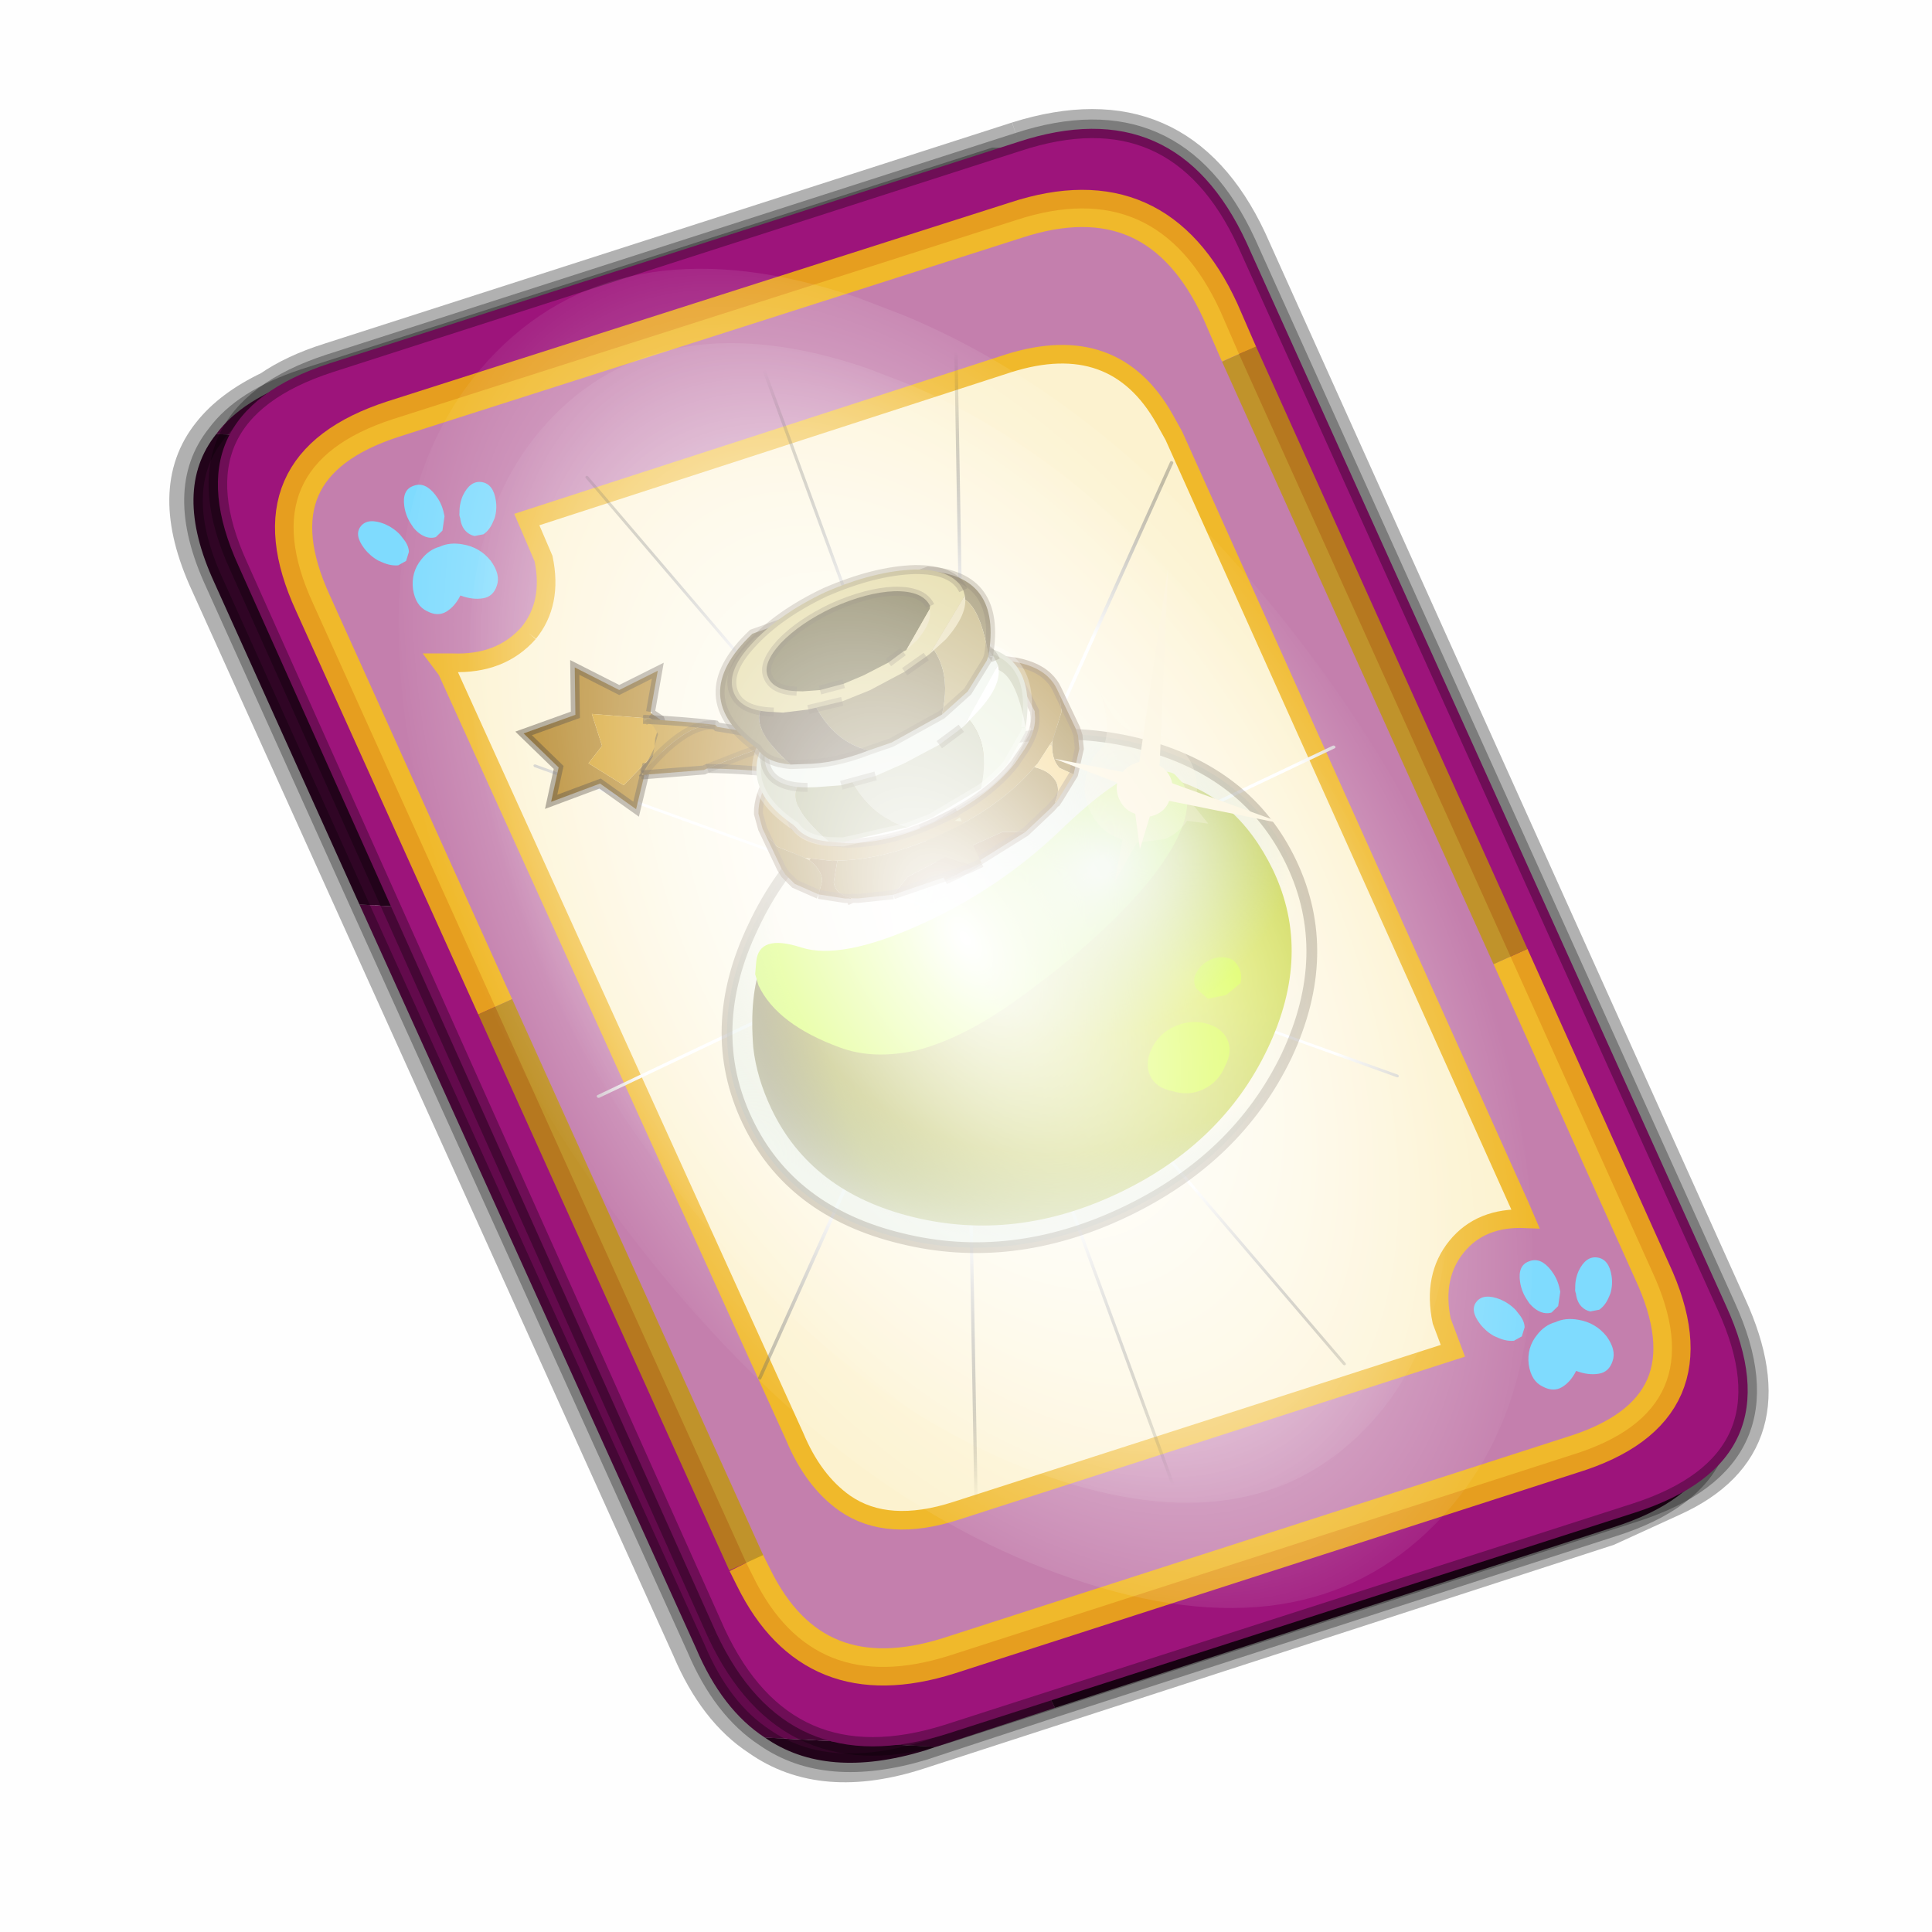 <?xml version='1.0' encoding='UTF-8'?>
<svg xmlns:xlink="http://www.w3.org/1999/xlink" xmlns="http://www.w3.org/2000/svg" version="1.1" width="60px" height="60px" viewBox="0.0 0.0 60.0 60.0"><defs><g id="c1"><path fill="#000000" fill-opacity="0.004" d="M0.0 0.0 L60.0 0.0 60.0 60.0 0.0 60.0 0.0 0.0"/></g><g id="c2"><path fill="none" stroke="#000000" stroke-width="1.0" stroke-opacity="0.302" d="M22.3 0.35 Q26.6 -1.0 28.5 3.05 L41.4 31.7 Q43.1 35.4 39.9 36.85 L38.15 37.65 19.65 43.65 Q17.05 44.5 15.35 43.3 14.2 42.55 13.5 40.9 L0.55 12.25 Q-0.6 9.75 0.6 8.25 1.15 7.55 2.2 7.05 2.85 6.6 3.8 6.3 L22.3 0.35"/><path fill="#300525" stroke="none" d="M25.55 0.9 Q26.9 1.6 27.8 3.55 L40.7 32.15 Q42.6 36.3 38.3 37.65 L23.3 42.5 13.15 21.4 4.6 20.9 0.7 12.25 Q-0.45 9.75 0.75 8.25 L29.8 9.75 25.55 0.9 M20.1 43.55 L19.8 43.65 Q17.15 44.45 15.5 43.3 L20.1 43.55"/><path fill="#630a4c" stroke="none" d="M23.3 42.5 L20.1 43.55 15.5 43.3 Q14.35 42.55 13.65 40.9 L4.6 20.9 13.15 21.4 23.3 42.5 M0.75 8.25 Q1.45 7.3 3.1 6.75 L21.65 0.8 25.55 0.9 29.8 9.75 0.75 8.25"/><path fill="none" stroke="#000000" stroke-width="0.5" stroke-opacity="0.302" d="M25.55 0.9 Q26.9 1.6 27.8 3.55 L40.7 32.15 Q42.6 36.3 38.3 37.65 L23.3 42.5 20.1 43.55 19.8 43.65 Q17.15 44.45 15.5 43.3 14.35 42.55 13.65 40.9 L4.6 20.9 0.7 12.25 Q-0.45 9.75 0.75 8.25 1.45 7.3 3.1 6.75 L21.65 0.8 25.55 0.9"/><path fill="#9d147b" stroke="none" d="M14.2 40.5 L1.35 11.8 Q-0.5 7.75 3.8 6.35 L22.3 0.4 Q26.55 -1.0 28.45 3.1 L41.35 31.7 Q43.25 35.85 38.9 37.25 L20.4 43.2 Q16.1 44.55 14.2 40.5"/><path fill="none" stroke="#000000" stroke-width="0.5" stroke-opacity="0.302" d="M14.2 40.5 L1.35 11.8 Q-0.5 7.75 3.8 6.35 L22.3 0.4 Q26.55 -1.0 28.45 3.1 L41.35 31.7 Q43.25 35.85 38.9 37.25 L20.4 43.2 Q16.1 44.55 14.2 40.5"/><path fill="#fcf2cf" stroke="none" d="M9.15 13.6 Q9.8 12.8 9.55 11.6 L9.1 10.55 22.05 6.35 Q24.9 5.45 26.25 7.85 L26.5 8.3 35.8 29.0 35.95 29.35 Q34.75 29.3 34.1 30.1 33.45 30.9 33.7 32.1 L34.0 32.9 20.65 37.2 Q18.8 37.8 17.65 37.0 16.8 36.4 16.3 35.2 L6.95 14.6 6.8 14.4 7.1 14.4 Q8.4 14.45 9.15 13.6"/><path fill="#c47fad" stroke="none" d="M8.25 23.65 L3.35 12.8 Q1.65 9.1 5.5 7.85 L22.25 2.5 Q26.05 1.25 27.75 4.95 L28.25 6.1 35.55 22.3 39.35 30.75 Q41.1 34.5 37.2 35.7 L20.45 41.1 Q16.8 42.25 15.2 39.0 L15.0 38.6 8.25 23.65 M9.15 13.6 Q8.4 14.45 7.1 14.4 L6.8 14.4 6.95 14.6 16.3 35.2 Q16.8 36.4 17.65 37.0 18.8 37.8 20.65 37.2 L34.0 32.9 33.7 32.1 Q33.45 30.9 34.1 30.1 34.75 29.3 35.95 29.35 L35.8 29.0 26.5 8.3 26.25 7.85 Q24.9 5.45 22.05 6.35 L9.1 10.55 9.55 11.6 Q9.8 12.8 9.15 13.6"/><path fill="none" stroke="#ffcc00" stroke-width="1.0" stroke-opacity="0.749" d="M8.25 23.65 L3.35 12.8 Q1.65 9.1 5.5 7.85 L22.25 2.5 Q26.05 1.25 27.75 4.95 L28.25 6.1 M35.55 22.3 L39.35 30.75 Q41.1 34.5 37.2 35.7 L20.45 41.1 Q16.8 42.25 15.2 39.0 L15.0 38.6"/><path fill="none" stroke="#bf9900" stroke-width="1.0" stroke-opacity="0.749" d="M28.25 6.1 L35.55 22.3 M15.0 38.6 L8.25 23.65"/><path fill="none" stroke="#f0b92b" stroke-width="0.5" d="M9.15 13.6 Q9.8 12.8 9.55 11.6 L9.1 10.55 22.05 6.35 Q24.9 5.45 26.25 7.85 L26.5 8.3 35.8 29.0 35.95 29.35 Q34.75 29.3 34.1 30.1 33.45 30.9 33.7 32.1 L34.0 32.9 20.65 37.2 Q18.8 37.8 17.65 37.0 16.8 36.4 16.3 35.2 L6.95 14.6 6.8 14.4 7.1 14.4 Q8.4 14.45 9.15 13.6"/></g><g id="c3"><path fill="#7fdbfe" stroke="none" d="M10.75 4.9 Q10.75 4.6 10.9 4.35 11.25 3.45 11.95 2.75 13.3 1.5 14.35 2.1 15.4 2.7 14.95 4.45 14.7 5.4 14.1 6.15 L13.75 6.5 Q13.1 7.15 12.35 7.35 L11.4 7.2 Q10.95 6.9 10.75 6.4 10.5 5.75 10.75 4.9 M7.5 5.9 Q7.0 5.85 6.6 5.5 6.05 5.0 5.8 4.15 L5.7 3.6 Q5.55 2.65 5.8 1.7 6.25 0.0 7.5 0.0 L7.6 0.0 Q8.85 0.0 9.3 1.7 9.55 2.65 9.4 3.6 L9.3 4.15 8.5 5.5 7.6 5.9 7.5 5.9 M4.35 4.9 Q4.6 5.75 4.35 6.4 L3.7 7.2 2.75 7.35 Q2.0 7.15 1.35 6.5 L1.0 6.15 Q0.4 5.4 0.15 4.45 -0.3 2.7 0.75 2.1 1.8 1.5 3.15 2.75 3.85 3.45 4.2 4.35 L4.35 4.9 M5.5 13.7 Q4.45 13.9 3.65 12.95 2.75 12.0 3.2 10.25 3.7 8.5 5.25 7.6 6.4 6.9 7.55 7.0 8.75 6.9 9.9 7.6 11.45 8.5 11.95 10.25 12.35 12.0 11.5 12.95 10.7 13.9 9.65 13.7 8.55 13.5 7.55 12.6 6.55 13.5 5.5 13.7"/></g><g id="c4"><g><use transform="matrix(1.0,0.0,0.0,1.0,0.0,0.0)" xlink:href="#c3"/></g></g><radialGradient gradientUnits="userSpaceOnUse" r="819.2" cx="0" cy="0" spreadMethod="pad" gradientTransform="matrix(0.091,0.0,0.0,0.091,0.6,3.4)" id="gradient1"><stop offset="0.0" stop-color="#ffffff"/><stop offset="1.0" stop-color="#ffffff" stop-opacity="0.0"/></radialGradient><g id="c5"><path stroke="none" fill="url(#gradient1)" d="M36.65 -54.65 Q60.05 -42.0 69.75 -17.95 80.55 8.9 68.0 34.1 55.45 59.35 26.8 68.2 -1.8 77.05 -29.7 64.3 -57.6 51.6 -68.45 24.75 -79.3 -2.05 -66.75 -27.25 L-66.7 -27.3 Q-54.1 -52.5 -25.5 -61.4 3.1 -70.2 31.0 -57.5 L36.65 -54.65"/></g><g id="c6"><g><use transform="matrix(1.0,0.0,0.0,1.0,0.0,0.0)" xlink:href="#c5"/></g></g><radialGradient gradientUnits="userSpaceOnUse" r="819.2" cx="0" cy="0" spreadMethod="pad" gradientTransform="matrix(0.209,0.0,0.0,0.177,67.15,107.2)" id="gradient2"><stop offset="0.357" stop-color="#ffffff"/><stop offset="0.671" stop-opacity="0.0"/></radialGradient><g id="c7"><path fill="none" stroke-linejoin="round" stroke-linecap="round" stroke="url(#gradient2)" stroke-width="0.5" d="M136.55 165.8 L68.6 106.0 68.4 106.0 118.25 201.5 M68.2 105.7 L68.25 105.8 68.25 105.75 68.2 105.7 0.0 45.7 M68.25 105.8 L68.3 105.85 68.3 105.8 68.25 105.75 49.95 0.05 M0.05 97.7 L68.15 105.95 68.25 105.85 68.25 105.8 M68.3 105.85 L68.25 105.85 68.3 106.0 68.3 105.85 68.3 105.8 68.35 105.8 68.3 105.8 86.6 18.35 M50.0 193.2 L68.3 106.0 68.15 105.95 18.25 151.55 M68.4 106.0 L68.3 106.0 86.55 211.5 M68.4 106.0 L68.3 105.85 M68.6 106.0 L68.35 105.8 118.25 60.15 M136.6 114.25 L68.6 106.0 M68.2 105.7 L18.25 10.05"/></g><g id="c8"><g><use transform="matrix(1.0,0.0,0.0,1.0,0.0,0.0)" xlink:href="#c7"/></g></g><radialGradient gradientUnits="userSpaceOnUse" r="819.2" cx="0" cy="0" spreadMethod="pad" gradientTransform="matrix(0.032,0.0,0.0,0.026,7.65,31.45)" id="gradient3"><stop offset="0.004" stop-color="#0eadad"/><stop offset="0.929" stop-color="#0a8582"/></radialGradient><radialGradient gradientUnits="userSpaceOnUse" r="819.2" cx="0" cy="0" spreadMethod="pad" gradientTransform="matrix(0.031,0.0,0.0,0.031,8.75,30.4)" id="gradient4"><stop offset="0.004" stop-color="#d6e828"/><stop offset="0.808" stop-color="#9c9c27"/><stop offset="0.949" stop-color="#7e6f34"/></radialGradient><linearGradient gradientUnits="userSpaceOnUse" x1="-819.2" x2="819.2" spreadMethod="pad" gradientTransform="matrix(-0.003,0.002,-0.002,-0.003,21.7,9.9)" id="gradient5"><stop offset="0.149" stop-color="#c2a561"/><stop offset="0.573" stop-color="#927b47"/></linearGradient><linearGradient gradientUnits="userSpaceOnUse" x1="-819.2" x2="819.2" spreadMethod="pad" gradientTransform="matrix(0.005,-0,0,0.005,16.75,9.8)" id="gradient6"><stop offset="0.149" stop-color="#c2a561"/><stop offset="0.573" stop-color="#927b47"/></linearGradient><radialGradient gradientUnits="userSpaceOnUse" r="819.2" cx="0" cy="0" spreadMethod="pad" gradientTransform="matrix(0.032,0.0,0.0,0.026,10.6,22.7)" id="gradient7"><stop offset="0.02" stop-color="#eaf2ed" stop-opacity="0.941"/><stop offset="0.176" stop-color="#dae9e2" stop-opacity="0.612"/><stop offset="0.427" stop-color="#b4d2c3" stop-opacity="0.031"/><stop offset="0.714" stop-color="#afcfbf" stop-opacity="0.031"/><stop offset="0.929" stop-color="#e2eee9" stop-opacity="0.663"/></radialGradient><g id="c9"><path stroke="none" fill="url(#gradient3)" d="M2.75 22.75 L2.65 23.35 2.55 23.35 2.75 22.75"/><path stroke="none" fill="url(#gradient4)" d="M29.9 19.35 Q31.3 20.65 32.35 23.4 32.9 25.0 32.9 26.9 32.9 32.05 28.35 35.75 23.8 39.45 17.45 39.45 11.05 39.45 6.5 35.75 1.95 32.05 1.95 26.9 L1.95 26.85 Q2.0 22.2 5.05 19.75 L20.2 23.05 29.9 19.35"/><path fill="#ccff33" stroke="none" d="M30.15 19.15 L30.5 19.75 30.6 20.4 Q30.6 22.8 28.0 25.45 26.6 26.9 24.15 27.45 21.75 27.9 18.6 27.4 12.35 26.35 8.3 24.4 4.4 22.45 4.4 20.4 L4.6 19.75 Q4.75 19.35 6.1 18.85 7.55 18.4 11.85 19.85 16.3 21.3 21.05 21.2 25.85 21.1 27.55 19.5 29.35 17.8 30.15 19.15"/><path fill="#cbfd02" stroke="none" d="M12.3 32.95 Q13.05 33.55 13.05 34.3 13.05 35.05 12.3 35.6 11.6 36.25 10.7 36.25 9.75 36.25 9.05 35.6 8.3 35.05 8.3 34.3 8.3 33.55 9.05 32.95 9.75 32.4 10.7 32.4 11.6 32.4 12.3 32.95 M8.3 30.25 Q8.65 30.5 8.65 31.0 L8.3 31.8 7.3 32.05 6.3 31.8 Q6.0 31.45 6.0 31.0 6.0 30.5 6.3 30.25 6.7 29.9 7.3 29.9 7.85 29.9 8.3 30.25"/><path fill="#ad7910" stroke="none" d="M29.95 6.1 L32.6 7.1 33.85 5.15 32.75 4.6 32.5 2.75 29.2 4.65 29.5 4.15 29.5 4.05 28.15 2.15 30.55 2.2 32.25 0.0 33.35 2.4 36.4 2.1 35.45 4.65 36.65 6.2 33.75 6.45 32.55 8.6 31.05 6.75 30.95 6.8 30.85 6.8 29.95 6.1"/><path fill="#d0950d" stroke="none" d="M29.2 4.65 L32.5 2.75 32.75 4.6 33.85 5.15 32.6 7.1 29.95 6.1 29.7 5.65 29.25 5.15 29.2 4.65"/><path fill="none" stroke="#21150b" stroke-width="0.5" stroke-opacity="0.431" d="M29.95 6.1 L30.85 6.8 30.95 6.8 31.05 6.75 32.55 8.6 33.75 6.45 36.65 6.2 35.45 4.65 36.4 2.1 33.35 2.4 32.25 0.0 30.55 2.2 28.15 2.15 29.5 4.05 M29.5 4.15 L29.2 4.65 29.25 5.15 29.7 5.65 29.95 6.1"/><path fill="#e0c585" stroke="none" d="M20.8 6.4 L20.95 6.4 21.75 6.2 21.95 5.95 21.65 5.65 21.15 5.05 22.7 5.05 22.7 5.15 22.7 5.35 22.7 5.45 22.7 5.65 Q22.45 6.45 21.35 7.05 L20.25 7.5 18.1 7.75 15.45 7.5 14.75 7.25 13.8 6.65 13.7 6.5 13.8 6.4 Q14.45 5.7 15.45 5.15 L13.35 5.75 13.35 5.7 13.3 5.65 13.3 5.6 13.3 5.5 13.4 5.05 15.75 5.05 Q15.25 5.4 15.25 5.65 15.25 6.1 16.2 6.45 L17.0 6.65 16.9 6.9 17.8 7.1 18.8 6.95 19.25 6.75 20.7 6.45 20.8 6.4"/><path fill="#ac9c46" stroke="none" d="M21.65 5.65 L21.95 5.95 21.75 6.2 20.95 6.4 20.8 6.4 21.65 5.65 M19.25 6.75 L18.8 6.95 17.8 7.1 16.9 6.9 17.0 6.65 18.45 6.75 19.25 6.75 M13.4 5.05 L13.3 5.5 13.3 5.6 13.3 5.65 13.35 5.7 13.35 5.75 15.45 5.15 Q14.45 5.7 13.8 6.4 L13.7 6.5 13.8 6.65 14.75 7.25 15.45 7.5 18.1 7.75 20.25 7.5 21.35 7.05 Q22.45 6.45 22.7 5.65 L22.7 5.45 22.7 5.35 22.7 5.15 22.7 5.05 22.95 5.05 23.05 5.45 23.05 5.65 23.05 5.75 23.05 6.05 Q22.8 6.85 21.65 7.5 L20.35 8.0 18.1 8.35 15.25 8.0 14.4 7.7 13.8 7.4 Q13.05 6.85 12.9 6.15 L12.9 6.05 12.9 5.95 12.9 5.9 12.9 5.75 13.15 5.05 13.4 5.05"/><path fill="#6a4b2f" fill-opacity="0.502" d="M20.8 6.4 L20.7 6.45 19.25 6.75 18.45 6.75 17.0 6.65 16.2 6.45 Q15.25 6.1 15.25 5.65 15.25 5.4 15.75 5.05 L17.5 5.05 17.35 5.45 Q17.45 6.05 18.8 5.85 L19.15 5.05 21.15 5.05 21.65 5.65 20.8 6.4"/><path fill="#77653c" stroke="none" d="M21.3 8.7 L21.35 8.5 21.4 8.5 21.5 8.5 Q21.7 8.5 21.85 8.65 L21.45 8.95 21.3 8.7 M21.55 11.4 Q21.85 11.1 22.35 11.05 L22.5 11.0 22.7 11.05 22.95 11.4 22.55 12.0 Q22.2 12.4 21.85 12.4 21.35 12.4 21.35 11.8 L21.55 11.4 M21.45 9.65 L21.35 9.9 20.85 10.1 20.4 9.95 20.35 9.75 20.45 9.6 20.65 9.55 20.65 9.5 20.9 9.4 21.3 9.45 21.45 9.65 M21.8 10.6 L21.7 10.75 21.4 10.9 21.25 10.9 21.25 10.65 21.45 10.45 21.5 10.45 21.7 10.5 21.8 10.6"/><path stroke="none" fill="url(#gradient5)" d="M21.3 8.7 L21.45 8.95 21.85 8.65 Q21.7 8.5 21.5 8.5 L21.4 8.5 21.35 8.5 21.3 8.7 M21.95 9.0 L21.95 9.45 21.95 9.5 22.05 9.75 22.15 10.05 22.35 10.0 22.65 9.25 22.65 8.5 22.45 8.2 Q22.35 8.2 22.2 8.5 22.0 8.7 21.95 9.0 M20.35 8.0 L21.65 7.5 Q22.8 6.85 23.05 6.05 L23.0 11.25 23.05 13.7 21.9 14.7 20.65 15.2 20.25 15.25 20.15 11.75 20.35 8.0 M21.8 10.6 L21.7 10.5 21.5 10.45 21.45 10.45 21.25 10.65 21.25 10.9 21.4 10.9 21.7 10.75 21.8 10.6 M21.45 9.65 L21.3 9.45 20.9 9.4 20.65 9.5 20.65 9.55 20.45 9.6 20.35 9.75 20.4 9.95 20.85 10.1 21.35 9.9 21.45 9.65 M21.55 11.4 L21.35 11.8 Q21.35 12.4 21.85 12.4 22.2 12.4 22.55 12.0 L22.95 11.4 22.7 11.05 22.5 11.0 22.35 11.05 Q21.85 11.1 21.55 11.4"/><path fill="#927b47" stroke="none" d="M21.95 9.0 Q22.0 8.7 22.2 8.5 22.35 8.2 22.45 8.2 L22.65 8.5 22.65 9.25 22.35 10.0 22.15 10.05 22.05 9.75 21.95 9.5 21.95 9.45 21.95 9.0 M14.8 11.2 Q15.15 11.2 15.15 11.55 L14.95 11.75 14.75 11.9 Q14.3 11.9 14.3 11.55 14.25 11.2 14.45 11.2 L14.65 11.25 14.8 11.2 M14.4 9.55 L14.85 9.5 Q15.35 9.45 15.35 10.05 L15.2 10.45 14.75 10.6 14.4 10.5 14.2 10.2 Q14.1 9.75 14.4 9.55 M14.05 10.5 L14.15 10.65 13.9 10.95 13.8 10.95 13.7 10.75 13.8 10.6 13.9 10.55 14.05 10.5"/><path fill="#996b0f" stroke="none" d="M17.5 5.05 L19.15 5.05 18.8 5.85 Q17.45 6.05 17.35 5.45 L17.5 5.05"/><path stroke="none" fill="url(#gradient6)" d="M20.25 15.25 L18.3 15.5 15.95 15.3 15.45 15.15 14.65 14.85 13.8 14.3 13.4 14.0 13.35 10.55 12.9 6.15 Q13.05 6.85 13.8 7.4 L14.4 7.7 15.25 8.0 18.1 8.35 20.35 8.0 20.15 11.75 20.25 15.25 M14.05 10.5 L13.9 10.55 13.8 10.6 13.7 10.75 13.8 10.95 13.9 10.95 14.15 10.65 14.05 10.5 M14.4 9.55 Q14.1 9.75 14.2 10.2 L14.4 10.5 14.75 10.6 15.2 10.45 15.35 10.05 Q15.35 9.45 14.85 9.5 L14.4 9.55 M14.8 11.2 L14.65 11.25 14.45 11.2 Q14.25 11.2 14.3 11.55 14.3 11.9 14.75 11.9 L14.95 11.75 15.15 11.55 Q15.15 11.2 14.8 11.2"/><path fill="none" stroke="#000000" stroke-width="0.5" stroke-opacity="0.251" d="M23.05 6.05 L23.05 5.75 23.05 5.65 23.05 5.45 22.95 5.05 M23.05 6.05 L23.0 11.25 23.05 13.7 M13.4 14.0 L13.35 10.55 12.9 6.15 12.9 6.05 12.9 5.95 12.9 5.9 12.9 5.75 13.15 5.05"/><path fill="none" stroke="#21150b" stroke-width="0.5" stroke-opacity="0.431" d="M17.5 5.05 L17.35 5.45 Q17.45 6.05 18.8 5.85 L19.15 5.05"/><path fill="#bd8812" stroke="none" d="M30.0 4.35 L29.7 4.8 29.65 5.35 30.1 5.85 30.45 6.35 31.35 6.95 Q28.05 5.4 26.55 6.25 28.15 5.25 29.85 4.35 L30.0 4.35"/><path fill="#f9c347" stroke="none" d="M30.05 4.25 L30.0 4.35 29.85 4.35 30.05 4.25 M31.35 6.95 L31.45 7.0 31.35 7.05 31.35 6.95"/><path fill="#ad7910" stroke="none" d="M31.35 7.05 L28.2 8.25 28.0 8.25 25.85 8.4 23.45 8.65 Q24.95 7.45 26.5 6.4 L26.55 6.25 Q28.05 5.4 31.35 6.95 L31.35 7.05"/><path fill="#996b0f" stroke="none" d="M28.0 8.25 Q26.15 9.15 24.35 10.3 L24.0 10.5 23.95 10.55 23.55 10.8 Q23.4 10.9 23.3 10.95 L23.1 11.05 22.65 11.4 21.25 10.55 21.3 10.5 21.65 10.2 22.05 9.85 22.55 9.4 23.45 8.65 25.85 8.4 28.0 8.25 M21.3 10.5 L22.35 10.55 22.75 10.65 23.95 10.55 22.75 10.65 22.35 10.55 21.3 10.5"/><path fill="#e0c585" stroke="none" d="M24.35 10.3 L25.2 11.3 25.55 11.8 25.7 12.35 25.7 13.15 24.4 12.4 24.35 12.3 24.6 12.3 24.75 12.2 24.7 11.85 24.45 11.65 24.1 11.55 23.8 11.6 23.8 11.65 23.1 11.05 23.3 10.95 23.75 11.1 23.75 10.9 23.55 10.8 23.95 10.55 24.0 10.5 24.35 10.3 M19.7 9.7 L17.7 8.5 Q17.95 8.3 18.35 8.2 L19.0 8.15 19.2 8.1 19.35 8.1 Q20.65 8.15 21.95 8.75 21.65 9.6 22.05 9.85 L21.65 10.2 20.25 9.7 19.7 9.7"/><path fill="#ac9c46" stroke="none" d="M25.8 12.3 L25.9 12.6 25.95 13.3 25.7 13.15 25.7 12.35 25.8 12.3 M17.7 8.5 L17.45 8.4 Q17.85 8.2 18.4 8.1 L18.95 8.1 19.0 8.15 18.35 8.2 Q17.95 8.3 17.7 8.5 M21.95 8.75 L22.3 9.3 22.55 9.4 22.05 9.85 Q21.65 9.6 21.95 8.75 M24.35 12.3 L24.15 11.95 23.8 11.65 23.8 11.6 24.1 11.55 24.45 11.65 24.7 11.85 24.75 12.2 24.6 12.3 24.35 12.3 M23.55 10.8 L23.75 10.9 23.75 11.1 23.3 10.95 Q23.4 10.9 23.55 10.8"/><path fill="#6a4b2f" fill-opacity="0.502" d="M24.4 12.4 L22.65 11.4 23.1 11.05 23.8 11.65 24.15 11.95 24.35 12.3 24.4 12.4 M21.25 10.55 L19.7 9.7 20.25 9.7 21.65 10.2 21.3 10.5 21.25 10.55"/><path fill="#e6c497" stroke="none" d="M25.55 11.8 L25.8 12.3 25.7 12.35 25.55 11.8 M19.0 8.1 L19.2 8.1 19.0 8.15 19.0 8.1"/><path fill="#d8ca7c" stroke="none" d="M18.95 8.1 L19.0 8.1 19.0 8.15 18.95 8.1"/><path fill="none" stroke="#21150b" stroke-width="0.5" stroke-opacity="0.431" d="M31.45 7.0 L31.35 7.05 28.2 8.25 28.0 8.25 Q26.15 9.15 24.35 10.3 L24.0 10.5 23.95 10.55 23.55 10.8 Q23.4 10.9 23.3 10.95 L23.1 11.05 22.65 11.4 M22.55 9.4 L23.45 8.65 Q24.95 7.45 26.5 6.4 L26.55 6.25 Q28.15 5.25 29.85 4.35 L30.05 4.25 M31.35 7.05 L31.35 6.95 M29.85 4.35 L30.0 4.35 M23.95 10.55 L22.75 10.65 22.35 10.55 21.3 10.5 21.65 10.2 22.05 9.85 22.55 9.4"/><path fill="none" stroke="#21140a" stroke-width="0.5" stroke-opacity="0.212" d="M31.35 6.95 Q28.05 5.4 26.55 6.25 M23.45 8.65 L25.85 8.4 28.0 8.25"/><path fill="none" stroke="#000000" stroke-width="0.5" stroke-opacity="0.251" d="M24.35 10.3 L25.2 11.3 25.55 11.8 25.8 12.3 25.9 12.6 25.95 13.3 M17.45 8.4 Q17.85 8.2 18.4 8.1 L18.95 8.1 19.0 8.1 19.2 8.1 19.35 8.1 Q20.65 8.15 21.95 8.75 L22.3 9.3 22.55 9.4"/><path stroke="none" fill="url(#gradient7)" d="M29.45 17.3 Q34.4 21.3 34.4 26.95 34.4 32.55 29.45 36.55 24.55 40.55 17.6 40.55 10.65 40.55 5.7 36.55 0.85 32.55 0.85 26.95 0.85 21.3 5.7 17.3 10.65 13.25 17.6 13.25 24.55 13.25 29.45 17.3"/><path fill="none" stroke="#382510" stroke-width="0.6" stroke-opacity="0.302" d="M29.45 17.3 Q34.4 21.3 34.4 26.95 34.4 32.55 29.45 36.55 24.55 40.55 17.6 40.55 10.65 40.55 5.7 36.55 0.85 32.55 0.85 26.95 0.85 21.3 5.7 17.3 10.65 13.25 17.6 13.25 24.55 13.25 29.45 17.3"/><path fill="#a57e27" stroke="none" d="M8.5 12.9 L8.5 12.7 8.5 12.6 Q8.5 12.2 8.65 11.8 9.0 10.85 10.25 10.05 L10.15 13.2 10.2 13.3 Q10.45 14.15 11.55 14.85 L12.4 15.35 Q14.55 16.4 17.6 16.4 L17.85 16.4 18.7 16.4 18.7 16.75 18.35 16.8 18.7 17.05 18.7 17.15 18.6 17.15 17.85 17.15 Q14.15 17.2 11.5 16.0 L11.25 15.9 10.2 15.25 9.95 15.1 8.8 13.85 8.5 12.9"/><path fill="#927021" stroke="none" d="M18.7 17.15 L18.7 19.55 18.25 19.55 17.0 18.45 14.65 18.5 13.5 19.05 11.65 18.45 11.3 18.3 11.3 18.25 Q10.6 17.65 10.8 17.0 10.9 16.5 11.5 16.0 14.15 17.2 17.85 17.15 L18.6 17.15 18.7 17.15 M9.7 17.3 L8.8 16.15 8.55 15.45 8.5 15.05 8.5 14.9 8.5 14.8 8.5 12.9 8.8 13.85 9.95 15.1 10.1 15.35 Q10.45 16.1 10.25 16.65 L9.7 17.3"/><path fill="#c9be69" stroke="none" d="M18.7 16.75 L18.7 17.05 18.35 16.8 18.7 16.75"/><path fill="#855714" stroke="none" d="M18.25 19.55 L17.85 19.55 13.5 19.05 14.65 18.5 17.0 18.45 18.25 19.55"/><path fill="#f1ca6b" stroke="none" d="M11.25 18.3 L11.0 18.15 9.7 17.3 10.25 16.65 Q10.45 16.1 10.1 15.35 L10.2 15.25 11.25 15.9 11.5 16.0 Q10.9 16.5 10.8 17.0 10.6 17.65 11.3 18.25 L11.25 18.3"/><path fill="#cdab5c" stroke="none" d="M11.3 18.3 L11.25 18.3 11.3 18.25 11.3 18.3 M9.95 15.1 L10.2 15.25 10.1 15.35 9.95 15.1"/><path fill="none" stroke="#6a4b2f" stroke-width="0.5" stroke-opacity="0.502" d="M8.5 12.9 L8.5 12.7 8.5 12.6 Q8.5 12.2 8.65 11.8 9.0 10.85 10.25 10.05 L10.15 13.2 10.2 13.3 Q10.45 14.15 11.55 14.85 L12.4 15.35 Q14.55 16.4 17.6 16.4 L17.85 16.4 18.7 16.4 M18.7 19.55 L18.25 19.55 17.85 19.55 13.5 19.05 11.65 18.45 11.3 18.3 11.25 18.3 11.0 18.15 9.7 17.3 8.8 16.15 8.55 15.45 8.5 15.05 8.5 14.9 8.5 14.8 8.5 12.9"/><path fill="#a57e27" stroke="none" d="M26.65 12.85 L26.35 13.85 25.2 15.1 24.95 15.25 23.9 15.9 23.65 16.0 Q21.0 17.2 17.25 17.15 L16.5 17.15 16.45 17.15 16.45 17.0 16.8 16.8 16.45 16.75 16.45 16.4 17.3 16.4 17.55 16.4 Q20.55 16.4 22.75 15.35 L23.6 14.85 Q24.65 14.15 24.95 13.3 L25.0 13.2 24.9 10.05 Q26.1 10.85 26.5 11.75 L26.65 12.6 26.65 12.7 26.65 12.85"/><path fill="#927021" stroke="none" d="M25.2 15.1 L26.35 13.85 26.65 12.85 26.65 14.8 26.65 14.9 26.65 15.05 26.6 15.45 26.35 16.15 25.4 17.25 24.9 16.65 Q24.65 16.1 25.05 15.3 L25.2 15.1 M16.45 17.15 L16.5 17.15 17.25 17.15 Q21.0 17.2 23.65 16.0 L24.35 17.0 Q24.55 17.65 23.85 18.2 L23.8 18.25 23.5 18.4 21.65 19.05 20.5 18.5 18.15 18.4 16.9 19.55 16.45 19.55 16.45 17.15"/><path fill="#885d17" stroke="none" d="M23.65 16.0 L23.9 15.9 24.95 15.25 25.05 15.3 Q24.65 16.1 24.9 16.65 L25.4 17.25 24.15 18.1 Q23.9 18.2 23.9 18.25 L23.85 18.2 Q24.55 17.65 24.35 17.0 L23.65 16.0"/><path fill="#cdab5c" stroke="none" d="M24.95 15.25 L25.2 15.1 25.05 15.3 24.95 15.25"/><path fill="#f1ca6b" stroke="none" d="M23.8 18.25 L23.85 18.2 23.9 18.25 23.8 18.25"/><path fill="#c9be69" stroke="none" d="M16.45 16.75 L16.8 16.8 16.45 17.0 16.45 16.75"/><path fill="#855714" stroke="none" d="M21.65 19.05 L17.25 19.55 16.9 19.55 18.15 18.4 20.5 18.5 21.65 19.05"/><path fill="none" stroke="#6a4b2f" stroke-width="0.5" stroke-opacity="0.502" d="M26.65 12.85 L26.65 12.7 26.65 12.6 26.5 11.75 Q26.1 10.85 24.9 10.05 L25.0 13.2 24.95 13.3 Q24.65 14.15 23.6 14.85 L22.75 15.35 Q20.55 16.4 17.55 16.4 L17.3 16.4 16.45 16.4 M25.4 17.25 L26.35 16.15 26.6 15.45 26.65 15.05 26.65 14.9 26.65 14.8 26.65 12.85 M21.65 19.05 L23.5 18.4 23.8 18.25 23.9 18.25 Q23.9 18.2 24.15 18.1 L25.4 17.25 M16.9 19.55 L17.25 19.55 21.65 19.05 M16.9 19.55 L16.45 19.55"/><path fill="#e2ebd0" stroke="none" d="M11.0 13.8 Q10.2 10.85 11.1 10.15 L14.3 10.65 Q12.6 13.15 14.7 15.8 13.7 15.6 12.8 15.2 L11.15 14.05 11.0 13.9 11.0 13.8"/><path fill="#b9be9c" stroke="none" d="M14.7 15.8 Q12.6 13.15 14.3 10.65 L11.1 10.15 Q10.2 10.85 11.0 13.8 8.4 10.05 12.15 8.1 L22.5 7.25 Q27.5 9.0 24.95 13.25 24.8 14.15 23.6 14.85 25.0 11.9 23.7 11.2 L21.05 11.75 Q21.1 14.5 19.3 16.0 L17.9 16.1 14.7 15.8"/><path fill="#959966" stroke="none" d="M19.3 16.0 Q21.1 14.5 21.05 11.75 L23.7 11.2 Q25.0 11.9 23.6 14.85 L22.9 15.2 19.3 16.0"/><path fill="none" stroke="#ffffff" stroke-width="0.5" stroke-opacity="0.302" d="M11.0 13.8 L11.0 13.9 11.15 14.05 12.8 15.2 Q13.7 15.6 14.7 15.8 L17.9 16.1 19.3 16.0 22.9 15.2 23.6 14.85 Q24.8 14.15 24.95 13.25 27.5 9.0 22.5 7.25 L12.15 8.1 Q8.4 10.05 11.0 13.8"/><path fill="#e9f0e4" stroke="none" d="M10.9 9.7 Q10.85 8.45 12.9 7.6 15.0 6.7 17.95 6.7 20.9 6.65 22.95 7.6 25.0 8.45 25.0 9.75 25.0 10.85 23.4 11.6 L22.95 11.8 21.65 12.3 19.7 12.65 17.95 12.7 15.75 12.6 14.25 12.3 14.05 12.25 10.9 10.0 10.9 9.7"/><path fill="#ffffff" stroke="none" d="M14.05 12.25 L12.9 11.8 Q11.1 11.05 10.9 10.0 L14.05 12.25"/><path fill="none" stroke="#382510" stroke-width="0.5" stroke-opacity="0.302" d="M10.9 9.7 Q10.85 8.45 12.9 7.6 15.0 6.7 17.95 6.7 20.9 6.65 22.95 7.6 25.0 8.45 25.0 9.75 25.0 10.85 23.4 11.6 M21.65 12.3 L19.7 12.65 M15.75 12.6 L14.25 12.3"/><path fill="#7c6c38" stroke="none" d="M11.15 9.3 Q8.55 5.6 12.15 3.6 L22.5 2.55 Q27.4 4.15 25.0 8.45 24.9 9.35 23.7 10.05 24.95 7.1 23.7 6.45 L21.05 7.0 Q21.2 9.75 19.45 11.2 L18.1 11.35 14.9 11.15 Q12.85 8.6 14.35 6.1 L11.25 5.6 Q10.3 6.35 11.15 9.3"/><path fill="#b19b52" stroke="none" d="M14.9 11.15 L13.05 10.6 11.35 9.5 11.2 9.35 11.15 9.3 Q10.3 6.35 11.25 5.6 L14.35 6.1 Q12.85 8.6 14.9 11.15"/><path fill="#534226" stroke="none" d="M23.7 10.05 L23.0 10.35 Q21.5 11.05 19.45 11.2 21.2 9.75 21.05 7.0 L23.7 6.45 Q24.95 7.1 23.7 10.05"/><path fill="none" stroke="#382510" stroke-width="0.5" stroke-opacity="0.302" d="M11.15 9.3 Q8.55 5.6 12.15 3.6 L22.5 2.55 Q27.4 4.15 25.0 8.45 24.9 9.35 23.7 10.05 L23.0 10.35 Q21.5 11.05 19.45 11.2 L18.1 11.35 14.9 11.15 13.05 10.6 11.35 9.5 11.2 9.35 11.15 9.3"/><path fill="#d8ca7c" stroke="none" d="M10.85 5.4 Q10.85 4.1 12.8 3.2 14.85 2.3 17.85 2.2 20.75 2.2 22.8 3.05 24.8 3.85 24.85 5.1 24.9 6.2 23.3 7.0 L22.85 7.25 21.5 7.7 19.6 8.1 17.95 8.2 15.75 8.1 14.3 7.85 14.05 7.8 10.9 5.7 10.85 5.4"/><path fill="#e1d29d" stroke="none" d="M14.05 7.8 L12.9 7.45 Q11.15 6.7 10.9 5.7 L14.05 7.8"/><path fill="none" stroke="#382510" stroke-width="0.5" stroke-opacity="0.302" d="M10.85 5.4 Q10.85 4.1 12.8 3.2 14.85 2.3 17.85 2.2 20.75 2.2 22.8 3.05 24.8 3.85 24.85 5.1 24.9 6.2 23.3 7.0 M21.5 7.7 L19.6 8.1 M15.75 8.1 L14.3 7.85"/><path fill="#4f4511" stroke="none" d="M13.0 5.55 L12.9 5.4 Q12.9 4.45 14.35 3.8 15.75 3.2 17.85 3.15 19.85 3.15 21.3 3.7 22.75 4.3 22.75 5.1 22.8 5.9 21.65 6.5 L21.35 6.65 20.45 7.0 19.1 7.25 17.9 7.3 16.35 7.25 15.35 7.05 15.15 7.05 13.0 5.55"/><path fill="#e1d29d" stroke="none" d="M15.15 7.05 L14.35 6.8 Q13.15 6.25 13.0 5.55 L15.15 7.05"/><path fill="none" stroke="#382510" stroke-width="0.5" stroke-opacity="0.302" d="M12.9 5.4 Q12.9 4.45 14.35 3.8 15.75 3.2 17.85 3.15 19.85 3.15 21.3 3.7 22.75 4.3 22.75 5.1 22.8 5.9 21.65 6.5 M20.45 7.0 L19.1 7.25 M16.35 7.25 L15.35 7.05"/><path fill="#fcf3d8" fill-opacity="0.302" d="M5.65 16.6 Q6.45 15.95 6.4 13.7 6.55 15.65 7.5 16.6 8.3 16.8 8.85 17.4 9.75 18.3 9.75 19.55 9.75 20.9 8.8 21.75 L10.2 23.7 8.15 22.25 6.6 22.75 Q5.75 22.75 5.1 22.35 L4.1 23.0 4.4 21.75 4.3 21.7 Q3.55 20.8 3.5 19.6 3.55 18.3 4.4 17.4 5.0 16.85 5.65 16.6 M7.6 18.65 Q7.1 18.2 6.5 18.2 5.85 18.2 5.4 18.65 4.9 19.1 4.9 19.75 4.9 20.35 5.4 20.8 5.85 21.3 6.45 21.3 7.15 21.3 7.5 20.8 8.0 20.35 8.0 19.7 8.0 19.05 7.6 18.65"/><path fill="#fcf3d8" stroke="none" d="M7.6 18.65 Q8.0 19.05 8.0 19.7 8.0 20.35 7.5 20.8 7.15 21.3 6.45 21.3 5.85 21.3 5.4 20.8 4.9 20.35 4.9 19.75 4.9 19.1 5.4 18.65 5.85 18.2 6.5 18.2 7.1 18.2 7.6 18.65"/><path fill="#fcf3d8" stroke="none" d="M6.5 18.85 L10.3 16.05 7.1 19.4 8.15 22.65 6.15 20.45 0.2 24.9 5.5 19.55 0.0 9.15 6.5 18.85"/></g><g id="c10"><g><use transform="matrix(1.0,0.0,0.0,1.0,0.0,0.0)" xlink:href="#c9"/></g></g><g id="c11"><g><use transform="matrix(1.0,0.0,0.0,1.0,0.0,0.0)" xlink:href="#c2"/></g><g><use transform="matrix(0.239,-0.087,0.1,0.234,34.25,31.15)" xlink:href="#c4"/></g><g><use transform="matrix(0.239,-0.087,0.1,0.234,4.25,10.3)" xlink:href="#c4"/></g><g><use transform="matrix(0.141,-0.038,0.111,0.226,20.25,20.65)" filter="url(#filter8)" xlink:href="#c6"/></g><g><use transform="matrix(-0.155,0.051,0.084,0.147,22.6,2.3)" filter="url(#filter9)" xlink:href="#c8"/></g><g><use transform="matrix(-0.436,0.207,0.207,0.436,24.45,7.85)" xlink:href="#c10"/></g><g><use transform="matrix(0.163,-0.044,0.129,0.261,20.35,20.95)" filter="url(#filter11)" xlink:href="#c6"/></g></g><filter id="filter8"><feColorMatrix in="SourceGraphic" type="matrix" values="0.0 0.0 0.0 0.0 0.797 0.0 0.0 0.0 0.0 0.598 0.0 0.0 0.0 0.0 0.199 0.0 0.0 0.0 1.0 0.0" result="cxform"/><feComposite operator="in" in2="SourceGraphic" result="color-xform"/></filter><filter id="filter9"><feColorMatrix in="SourceGraphic" type="matrix" values="0.0 0.0 0.0 0.0 0.996 0.0 0.0 0.0 0.0 0.996 0.0 0.0 0.0 0.0 0.996 0.0 0.0 0.0 1.0 0.0" result="cxform"/><feComposite operator="in" in2="SourceGraphic" result="color-xform"/></filter><filter id="filter11"><feColorMatrix in="SourceGraphic" type="matrix" values="1.0 0.0 0.0 0.0 0.0 0.0 1.0 0.0 0.0 0.0 0.0 0.0 1.0 0.0 0.0 0.0 0.0 0.0 0.23 0.0" result="cxform"/><feComposite operator="in" in2="SourceGraphic" result="color-xform"/></filter></defs><g><g><use transform="matrix(1.0,0.0,0.0,1.0,0.0,0.0)" xlink:href="#c1"/></g><g><use transform="matrix(1.155,0.0,0.0,1.155,5.85,3.95)" xlink:href="#c11"/></g></g></svg>